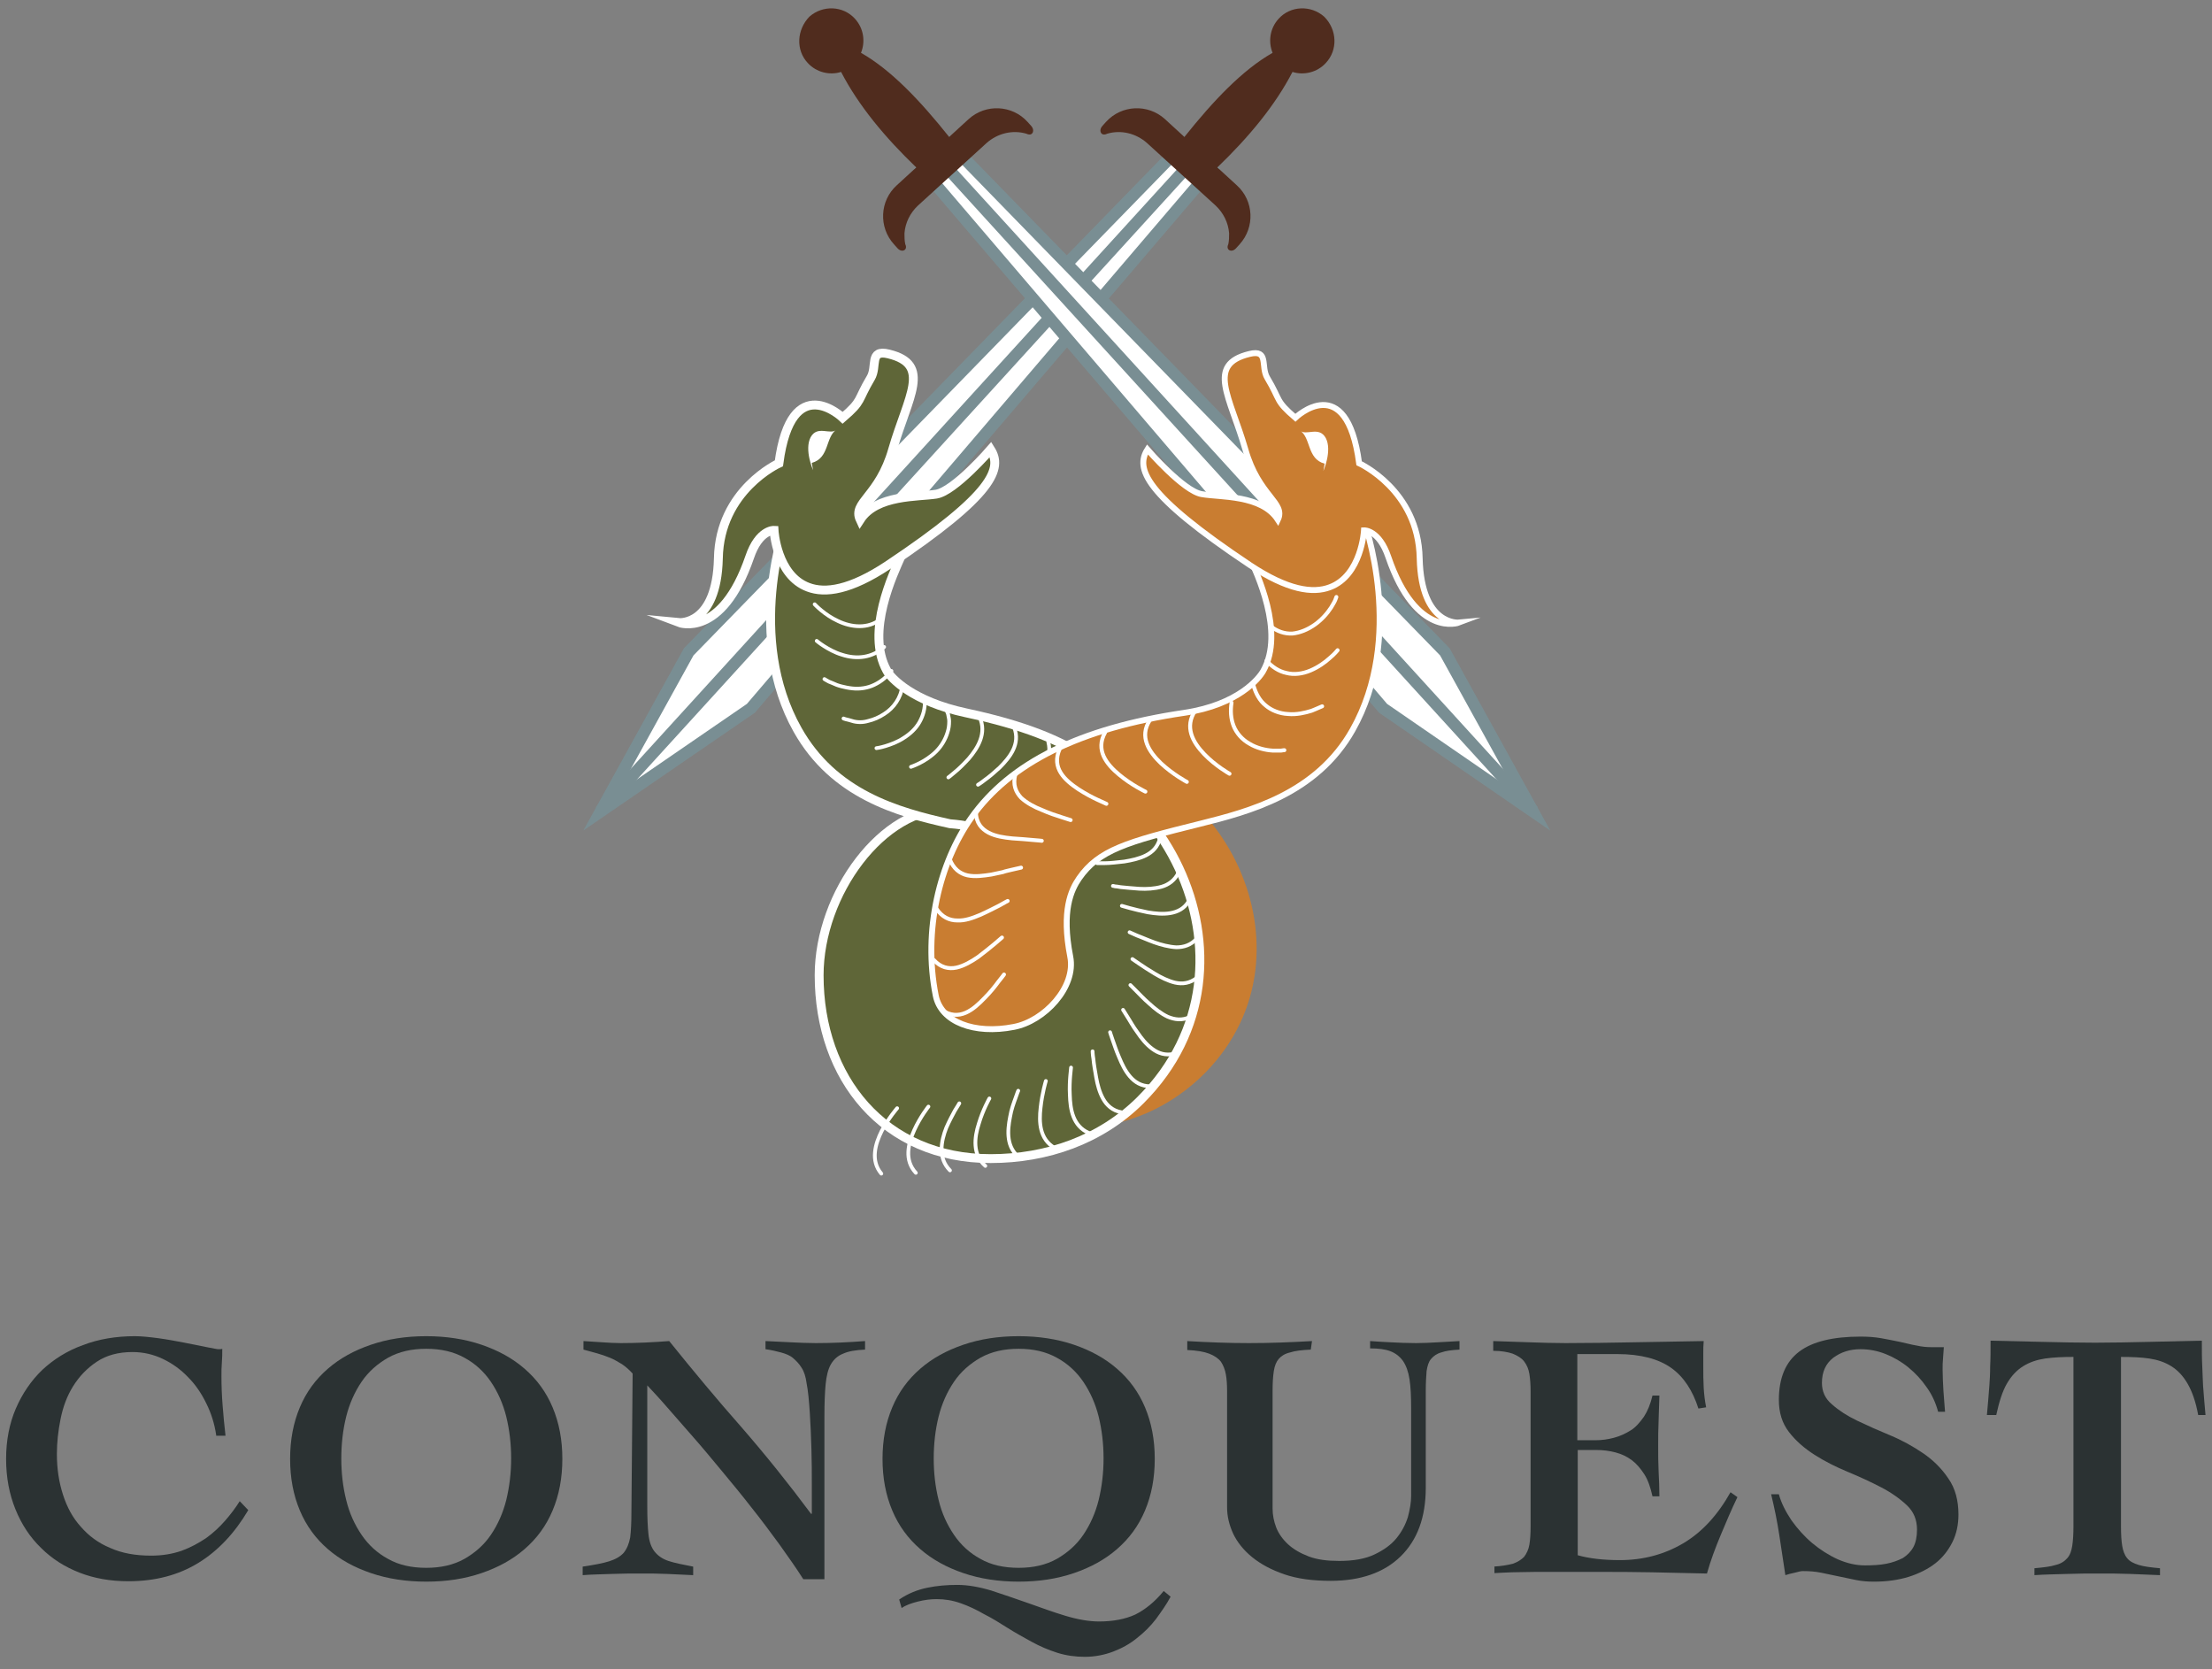 <?xml version="1.0" encoding="utf-8"?>
<!-- Generator: Adobe Illustrator 24.0.3, SVG Export Plug-In . SVG Version: 6.00 Build 0)  -->
<svg version="1.1" id="Layer_1" xmlns="http://www.w3.org/2000/svg" xmlns:xlink="http://www.w3.org/1999/xlink" x="0px" y="0px"
	 viewBox="0 0 544.4 410.7" style="enable-background:new 0 0 544.4 410.7;" xml:space="preserve">
<rect x="0" y="0" width="544.4" height="410.7" fill="#808080" stroke="none"/>
<style type="text/css">
	.st0{enable-background:new    ;}
	.st1{fill:#2B3233;}
	.st2{fill:#FFFFFF;stroke:#798E93;stroke-width:2.91;stroke-miterlimit:10;}
	.st3{fill:none;stroke:#798E93;stroke-width:2.91;stroke-miterlimit:10;}
	.st4{fill:#502C1E;}
	.st5{fill:#C97D31;}
	.st6{fill:#5F6638;stroke:#FFFFFF;stroke-width:2.183;stroke-miterlimit:10;}
	.st7{fill:none;stroke:#FFFFFF;stroke-width:0.92;stroke-linecap:round;stroke-miterlimit:10;}
	.st8{fill:#C97D31;stroke:#FFFFFF;stroke-width:1.455;stroke-miterlimit:10;}
	.st9{fill:none;stroke:#FFFFFF;stroke-width:0.962;stroke-linecap:round;stroke-miterlimit:10;}
	.st10{fill:#FFFFFF;}
</style>
<g>
	<g>
		<g class="st0">
			<path class="st1" d="M53.2,353.1c-0.4-2.7-1.2-5.3-2.4-7.7c-1.2-2.5-2.7-4.7-4.5-6.5c-1.8-1.9-3.9-3.4-6.2-4.5
				c-2.3-1.1-4.8-1.7-7.5-1.7c-3.5,0-6.4,0.8-8.8,2.4c-2.4,1.6-4.3,3.6-5.8,6c-1.5,2.4-2.5,5.1-3.1,8.1s-0.9,5.8-0.9,8.6
				c0,3.6,0.5,6.9,1.5,10c1,3.1,2.4,5.7,4.4,7.9c1.9,2.2,4.3,4,7.2,5.2c2.9,1.3,6.2,1.9,10.1,1.9c2.7,0,5.2-0.4,7.5-1.2
				c2.2-0.8,4.2-1.9,6-3.1c1.8-1.3,3.3-2.7,4.7-4.3c1.4-1.6,2.6-3.2,3.6-4.8l2.1,2.2c-3.3,5.6-7.4,10-12.3,13
				c-4.9,3-10.6,4.5-17.2,4.5c-4.4,0-8.4-0.7-12-2.1s-6.8-3.4-9.5-6.1c-2.7-2.6-4.8-5.8-6.3-9.5c-1.5-3.7-2.3-7.8-2.3-12.4
				c0-4.5,0.8-8.7,2.4-12.4c1.6-3.7,3.8-6.9,6.5-9.5c2.8-2.6,6.1-4.7,10-6.1c3.9-1.5,8.2-2.2,12.8-2.2c1.6,0,3.5,0.2,5.8,0.5
				c2.2,0.3,4.3,0.7,6.4,1.1c2.1,0.4,3.9,0.8,5.5,1.1c1.6,0.3,2.5,0.5,2.8,0.5c0.5,0,0.8,0,1-0.1c0,1.2,0,2.3-0.1,3.4
				c-0.1,1.1-0.1,2.2-0.1,3.4c0,2.4,0.1,4.9,0.3,7.3c0.2,2.4,0.4,4.8,0.7,7.3H53.2z"/>
		</g>
		<g class="st0">
			<path class="st1" d="M104.9,328.8c4.9,0,9.5,0.7,13.6,2.1c4.1,1.4,7.6,3.3,10.6,5.9c3,2.6,5.3,5.7,6.9,9.5
				c1.6,3.8,2.4,8,2.4,12.7s-0.8,8.9-2.4,12.7c-1.6,3.8-3.9,6.9-6.9,9.5c-3,2.6-6.5,4.5-10.6,5.9s-8.6,2.1-13.6,2.1
				c-4.9,0-9.5-0.7-13.6-2.1c-4.1-1.4-7.6-3.3-10.6-5.9c-3-2.6-5.3-5.7-6.9-9.5c-1.6-3.8-2.4-8-2.4-12.7s0.8-8.9,2.4-12.7
				c1.6-3.8,3.9-6.9,6.9-9.5c3-2.6,6.5-4.5,10.6-5.9C95.4,329.5,99.9,328.8,104.9,328.8z M104.9,331.9c-3.6,0-6.7,0.7-9.4,2.2
				c-2.6,1.5-4.8,3.4-6.5,5.9c-1.7,2.5-3,5.4-3.8,8.6c-0.8,3.2-1.2,6.7-1.2,10.3c0,3.6,0.4,7,1.2,10.2c0.8,3.3,2.1,6.1,3.8,8.6
				c1.7,2.5,3.9,4.5,6.5,5.9c2.6,1.5,5.8,2.2,9.4,2.2c3.6,0,6.7-0.7,9.4-2.2c2.6-1.5,4.8-3.4,6.5-5.9c1.7-2.5,3-5.4,3.8-8.6
				c0.8-3.3,1.2-6.7,1.2-10.2c0-3.6-0.4-7-1.2-10.3c-0.8-3.2-2.1-6.1-3.8-8.6c-1.7-2.5-3.9-4.5-6.5-5.9
				C111.6,332.6,108.5,331.9,104.9,331.9z"/>
			<path class="st1" d="M143.4,385.5c2.7-0.4,4.9-0.8,6.5-1.3c1.6-0.5,2.8-1.2,3.6-2.1c0.8-1,1.3-2.2,1.6-3.8
				c0.2-1.6,0.3-3.7,0.3-6.3l0.3-34c-0.8-0.9-1.6-1.6-2.6-2.3c-1-0.6-2-1.2-3-1.6c-1-0.4-2.1-0.8-3.2-1.1c-1.1-0.3-2.2-0.6-3.3-0.9
				V330c1.5,0.1,3,0.2,4.6,0.3c1.5,0.1,3.1,0.2,4.6,0.2c4,0,8-0.2,11.9-0.5c5.8,7.2,11.7,14.3,17.7,21.1c6,6.9,11.7,14,17.2,21.4
				h0.2c0-1.9,0-4.3,0-7.1c0-2.9,0-5.8-0.1-8.9c-0.1-3.1-0.2-6-0.4-8.9c-0.2-2.9-0.4-5.3-0.8-7.3c-0.2-1.5-0.6-2.8-1.2-3.7
				c-0.6-1-1.3-1.7-2.1-2.4s-1.9-1.1-3-1.4c-1.1-0.3-2.4-0.6-3.8-0.8V330c2,0.1,4.1,0.2,6.2,0.3c2.1,0.1,4.1,0.2,6.2,0.2
				c4.1,0,8.1-0.2,12.1-0.5v2.1c-2.3,0.1-4.1,0.4-5.4,1c-1.3,0.5-2.3,1.4-3,2.6c-0.7,1.2-1.1,2.9-1.3,4.9c-0.2,2.1-0.3,4.7-0.3,7.9
				v40.1h-5.2c-1.7-2.7-3.7-5.5-5.9-8.6c-2.2-3-4.5-6.1-6.9-9.1c-2.4-3.1-4.9-6.1-7.3-9c-2.5-3-4.8-5.8-7.1-8.4s-4.4-5-6.3-7.2
				c-1.9-2.2-3.6-4-4.9-5.4v29.6c0,3,0.1,5.3,0.3,7.1c0.2,1.8,0.7,3.2,1.5,4.2c0.8,1,1.9,1.8,3.4,2.3c1.5,0.5,3.5,0.9,6.1,1.4v2.1
				c-2.2-0.1-4.3-0.2-6.4-0.3c-2.1-0.1-4.2-0.1-6.4-0.1c-2.4,0-4.8,0-7.2,0.1c-2.3,0.1-4.7,0.1-7.2,0.3V385.5z"/>
			<path class="st1" d="M250.7,328.8c4.9,0,9.5,0.7,13.6,2.1c4.1,1.4,7.6,3.3,10.6,5.9c3,2.6,5.3,5.7,6.9,9.5
				c1.6,3.8,2.4,8,2.4,12.7s-0.8,8.9-2.4,12.7c-1.6,3.8-3.9,6.9-6.9,9.5c-3,2.6-6.5,4.5-10.6,5.9s-8.6,2.1-13.6,2.1
				c-4.9,0-9.5-0.7-13.6-2.1c-4.1-1.4-7.6-3.3-10.6-5.9c-3-2.6-5.3-5.7-6.9-9.5c-1.6-3.8-2.4-8-2.4-12.7s0.8-8.9,2.4-12.7
				c1.6-3.8,3.9-6.9,6.9-9.5c3-2.6,6.5-4.5,10.6-5.9C241.2,329.5,245.7,328.8,250.7,328.8z M221.3,393.6c2.2-1.5,4.5-2.4,6.9-2.9
				c2.4-0.5,4.9-0.7,7.4-0.7c2.6,0,5.4,0.5,8.4,1.4c3,1,6,2,9.1,3.1c3.1,1.1,6.1,2.2,9.1,3.1c3,0.9,5.8,1.4,8.3,1.4
				c3.5,0,6.5-0.6,8.9-1.7c2.4-1.2,4.8-3.1,7-5.8l1.7,1.4c-1,1.9-2.3,3.7-3.6,5.5c-1.4,1.8-2.9,3.3-4.7,4.7
				c-1.7,1.4-3.7,2.5-5.8,3.3c-2.1,0.8-4.5,1.3-7,1.3c-2.3,0-4.6-0.3-6.8-1c-2.2-0.7-4.3-1.6-6.3-2.7c-2-1.1-4-2.2-5.9-3.4
				s-3.8-2.4-5.8-3.4c-1.9-1.1-3.8-2-5.8-2.7s-3.9-1-5.9-1c-1.5,0-3,0.2-4.6,0.6c-1.6,0.4-3,0.9-4,1.6L221.3,393.6z M250.7,331.9
				c-3.6,0-6.7,0.7-9.4,2.2c-2.6,1.5-4.8,3.4-6.5,5.9c-1.7,2.5-3,5.4-3.8,8.6c-0.8,3.2-1.2,6.7-1.2,10.3c0,3.6,0.4,7,1.2,10.2
				c0.8,3.3,2.1,6.1,3.8,8.6c1.7,2.5,3.9,4.5,6.5,5.9c2.6,1.5,5.8,2.2,9.4,2.2c3.6,0,6.7-0.7,9.4-2.2c2.6-1.5,4.8-3.4,6.5-5.9
				c1.7-2.5,3-5.4,3.8-8.6c0.8-3.3,1.2-6.7,1.2-10.2c0-3.6-0.4-7-1.2-10.3c-0.8-3.2-2.1-6.1-3.8-8.6c-1.7-2.5-3.9-4.5-6.5-5.9
				C257.4,332.6,254.3,331.9,250.7,331.9z"/>
		</g>
		<g class="st0">
			<path class="st1" d="M292.1,330c5.1,0.3,10.2,0.5,15.3,0.5c5.2,0,10.3-0.2,15.5-0.5l-0.3,2.1c-2.2,0.1-3.9,0.3-5.1,0.7
				c-1.3,0.3-2.2,0.9-2.8,1.6c-0.6,0.7-1,1.7-1.2,3s-0.3,2.9-0.3,4.8v29c0,1.6,0.3,3.1,0.9,4.7c0.6,1.5,1.6,2.9,2.9,4.1
				c1.3,1.2,3,2.2,5.1,3c2.1,0.8,4.6,1.1,7.5,1.1c3.5,0,6.4-0.5,8.7-1.6c2.3-1.1,4.1-2.4,5.4-4c1.3-1.6,2.2-3.3,2.8-5.2
				c0.5-1.9,0.8-3.6,0.8-5.2v-21.5c0-2.9-0.1-5.3-0.4-7.2c-0.3-1.9-0.8-3.3-1.6-4.5c-0.8-1.1-1.8-1.9-3.1-2.4
				c-1.3-0.5-2.9-0.7-5-0.7V330c1.3,0.1,3,0.2,5,0.3c2,0.1,4.1,0.2,6.3,0.2c1.8,0,3.6-0.1,5.4-0.2c1.8-0.1,3.5-0.2,5.3-0.3v2.1
				c-1.9,0.1-3.4,0.3-4.5,0.7c-1.1,0.3-1.9,0.9-2.5,1.6c-0.6,0.7-0.9,1.7-1.1,3c-0.1,1.3-0.2,2.9-0.2,4.8v23.9
				c0,7.3-2.1,12.9-6.2,16.9s-9.9,6-17.2,6c-4.4,0-8.2-0.5-11.4-1.6c-3.2-1.1-5.8-2.5-7.9-4.2s-3.7-3.7-4.7-5.8
				c-1-2.2-1.5-4.3-1.5-6.5v-28.6c0-1.6-0.1-3-0.3-4.1s-0.6-2.2-1.2-3.1c-0.6-0.8-1.6-1.5-2.9-2s-3.1-0.8-5.4-0.9V330z"/>
			<path class="st1" d="M367.5,385.5c2-0.1,3.6-0.4,4.8-0.7c1.2-0.4,2.1-1,2.8-1.7c0.6-0.8,1.1-1.8,1.3-3c0.2-1.2,0.3-2.7,0.3-4.5
				v-33.2c0-1.6-0.1-3.1-0.3-4.3s-0.6-2.2-1.3-3.1c-0.6-0.8-1.6-1.4-2.8-1.9c-1.2-0.4-2.8-0.7-4.8-0.7V330c3,0.1,6,0.2,8.9,0.3
				c3,0.1,6,0.2,8.9,0.2c5.6,0,11.3-0.1,16.9-0.2c5.6-0.1,11.3-0.2,17.1-0.3c-0.1,1-0.1,2.1-0.1,3.1c0,1,0,2.1,0,3.1
				c0,1.8,0,3.6,0.1,5.3c0.1,1.7,0.3,3.3,0.6,4.8l-1.9,0.3c-1.4-4.4-3.6-7.8-6.7-10c-3.1-2.2-7.5-3.4-13.3-3.4h-9.8v21.2h4.5
				c1.5,0,3-0.2,4.5-0.6c1.5-0.4,2.8-1,4.1-1.8c1.3-0.8,2.3-2,3.3-3.4c0.9-1.4,1.6-3.1,2.1-5.2h1.7c-0.1,2-0.1,4.1-0.2,6.2
				s-0.1,4.2-0.1,6.2c0,2.1,0,4.2,0.1,6.2c0.1,2.1,0.2,4.1,0.2,6.2h-1.7c-0.5-2.2-1.1-4-2-5.4s-1.9-2.6-3.1-3.5
				c-1.2-0.9-2.5-1.5-4-1.9s-3.1-0.6-4.8-0.6h-4.5v25.9c1.4,0.4,3,0.7,4.7,0.9c1.7,0.2,3.6,0.3,5.7,0.3c5.7,0,10.9-1.4,15.5-4.1
				c4.6-2.7,8.5-6.9,11.7-12.6l1.7,1.2c-1.5,3.1-2.8,6.2-4.1,9.3c-1.3,3.1-2.5,6.3-3.4,9.5c-4.5-0.1-9.1-0.2-13.5-0.3
				c-4.5-0.1-9-0.1-13.5-0.1c-2.8,0-5.5,0-8.1,0c-2.6,0-4.9,0-7.1,0c-2.2,0-4.1,0.1-5.9,0.1c-1.7,0.1-3.1,0.1-4.2,0.2V385.5z"/>
		</g>
		<g class="st0">
			<path class="st1" d="M477,347.4c-0.6-2.2-1.5-4.2-2.8-6c-1.3-1.9-2.8-3.5-4.5-4.9c-1.7-1.4-3.6-2.5-5.6-3.3
				c-2-0.8-4.1-1.2-6.2-1.2c-2.6,0-4.8,0.7-6.7,2.1c-1.8,1.4-2.8,3.4-2.8,6.2c0,2.1,0.8,3.9,2.5,5.3c1.7,1.5,3.7,2.8,6.2,4
				c2.5,1.2,5.2,2.4,8.1,3.6c2.9,1.2,5.6,2.7,8.1,4.4c2.5,1.7,4.6,3.8,6.2,6.2c1.7,2.4,2.5,5.4,2.5,8.9c0,2.5-0.5,4.8-1.5,6.8
				c-1,2-2.4,3.8-4.2,5.2c-1.8,1.4-4,2.5-6.5,3.3c-2.6,0.8-5.4,1.2-8.6,1.2c-1.5,0-2.9-0.1-4.4-0.4c-1.5-0.3-2.9-0.6-4.3-0.9
				c-1.4-0.3-2.9-0.6-4.3-0.9c-1.5-0.3-2.9-0.4-4.4-0.4c-0.2,0-0.5,0-0.9,0.1c-0.4,0.1-0.8,0.2-1.2,0.3c-0.4,0.1-0.9,0.2-1.3,0.3
				c-0.4,0.1-0.7,0.2-1,0.3c-0.5-3.3-1-6.5-1.5-9.9c-0.5-3.3-1.2-6.7-2-10h1.9c0.6,2.2,1.7,4.3,3.1,6.4c1.5,2.1,3.2,4,5.1,5.6
				s4.1,3,6.3,4c2.3,1,4.5,1.5,6.7,1.5c1.9,0,3.7-0.1,5.2-0.4c1.6-0.3,2.9-0.8,4.1-1.4c1.1-0.7,2-1.6,2.6-2.7
				c0.6-1.1,0.9-2.6,0.9-4.3c0-2.4-0.8-4.4-2.5-6c-1.7-1.6-3.8-3.1-6.3-4.4c-2.5-1.3-5.3-2.6-8.2-3.8c-2.9-1.2-5.7-2.6-8.2-4.2
				c-2.5-1.6-4.6-3.4-6.3-5.6c-1.7-2.2-2.5-4.8-2.5-7.9c0-5.5,1.7-9.4,5-11.9c3.3-2.5,8.4-3.7,15.1-3.7c1.7,0,3.4,0.1,5.1,0.4
				c1.6,0.3,3.2,0.6,4.6,0.9c1.5,0.3,2.8,0.7,4.1,0.9c1.3,0.3,2.5,0.4,3.6,0.4h3.1c-0.1,1-0.1,1.9-0.2,2.8c-0.1,0.9-0.1,1.8-0.1,2.7
				c0,1.7,0.1,3.4,0.2,5.2c0.1,1.8,0.3,3.6,0.4,5.2H477z"/>
		</g>
		<g class="st0">
			<path class="st1" d="M541,348.2c-0.6-3.3-1.5-5.8-2.6-7.7c-1.1-1.9-2.4-3.3-4-4.3c-1.6-1-3.4-1.6-5.4-1.9c-2-0.3-4.4-0.4-7-0.4
				v41.7c0,2,0.1,3.6,0.3,4.8s0.6,2.3,1.2,3c0.6,0.8,1.6,1.3,2.9,1.7s3,0.6,5.2,0.8v1.7c-2.4-0.1-4.9-0.2-7.4-0.3
				c-2.5-0.1-5-0.1-7.5-0.1c-2.7,0-5.3,0-7.9,0.1c-2.6,0.1-5.3,0.1-8.1,0.3v-1.7c2.2-0.2,4-0.4,5.2-0.8c1.3-0.3,2.2-0.9,2.9-1.7
				s1-1.8,1.2-3c0.2-1.3,0.3-2.9,0.3-4.8v-41.7c-2.6,0-4.9,0.1-7,0.4c-2,0.3-3.8,0.9-5.4,1.9s-2.9,2.4-4,4.3
				c-1.1,1.9-1.9,4.5-2.6,7.7h-2.3c0.1-1.1,0.2-2.2,0.3-3.4c0.1-1.1,0.2-2.4,0.3-3.8s0.2-3,0.2-4.8c0.1-1.8,0.1-3.9,0.1-6.3
				c4.4,0.1,8.7,0.2,12.9,0.3c4.2,0.1,8.5,0.2,12.8,0.2c4.4,0,8.7-0.1,13.1-0.2c4.4-0.1,8.8-0.2,13.2-0.3c0,2.4,0,4.5,0.1,6.3
				c0.1,1.8,0.1,3.4,0.2,4.8c0.1,1.4,0.2,2.7,0.3,3.8c0.1,1.1,0.2,2.3,0.3,3.4H541z"/>
		</g>
	</g>
	<g>
		<g>
			<polygon class="st2" points="294.7,38.5 291.3,35.4 169.5,160.4 147.8,199.7 184.8,174.3 298.2,41.6 			"/>
			<line class="st3" x1="306.2" y1="25.7" x2="147.7" y2="199.6"/>
		</g>
		<path class="st4" d="M326.3,15.5c-2.1,2.3-5.4,3.1-8.2,2.2c-4.3,8.3-10.8,16.1-18.5,23.5l4.8,4.4c4.2,3.8,4.5,10.3,0.7,14.5
			l-0.9,1c-1.1,1.2-2.6,0.4-1.9-1c0.2-0.9,0.2-1.8,0.2-2.7c-0.2-2.6-1.4-5-3.3-6.8l-16.9-15.4c-2.7-2.4-6.4-3.3-9.8-2.3
			c-0.2,0.1-0.5,0.2-0.7,0.2c-0.9,0.1-1.4-1.1-0.5-2.1l0.9-1c3.8-4.2,10.3-4.5,14.5-0.7l4.8,4.4c7.1-8.9,14.3-16.5,21.7-20.7
			c-1.1-2.7-0.7-6,1.5-8.4c2.9-3.2,7.9-3.4,11.2-0.5C329.1,7.3,329.3,12.3,326.3,15.5z"/>
		<g>
			<polygon class="st2" points="230.4,38.5 233.8,35.4 355.6,160.4 377.3,199.7 340.4,174.3 227,41.6 			"/>
			<line class="st3" x1="218.9" y1="25.7" x2="377.4" y2="199.6"/>
		</g>
		<path class="st4" d="M198.8,15.5c2.1,2.3,5.4,3.1,8.2,2.2c4.3,8.3,10.8,16.1,18.5,23.5l-4.8,4.4c-4.2,3.8-4.5,10.3-0.7,14.5l0.9,1
			c1.1,1.2,2.6,0.4,1.9-1c-0.2-0.9-0.2-1.8-0.2-2.7c0.2-2.6,1.4-5,3.3-6.8l16.9-15.4c2.7-2.4,6.4-3.3,9.8-2.3
			c0.2,0.1,0.5,0.2,0.7,0.2c0.9,0.1,1.4-1.1,0.5-2.1l-0.9-1c-3.8-4.2-10.3-4.5-14.5-0.7l-4.8,4.4c-7.1-8.9-14.3-16.5-21.7-20.7
			c1.1-2.7,0.7-6-1.5-8.4c-2.9-3.2-7.9-3.4-11.2-0.5C196.1,7.3,195.8,12.3,198.8,15.5z"/>
		<path class="st5" d="M296.8,263.8c-8.4,8.6-19.8,13.7-31.6,13.7c-22.4,0-36.2-18.4-36.2-40.8c0-17.9,13.5-36.6,27.4-36.1
			c8.3,0.3,0.3-14.4,8.8-14.6C299.9,185.2,325.7,234,296.8,263.8z"/>
		<path class="st6" d="M280.7,270.7c-9.8,9.8-23.1,14.4-36.9,14.4c-26.2,0-42.2-19.8-42.2-45.1c0-20.2,15.8-41.4,32-40.9
			c9.7,0.3,0.3-16.3,10.3-16.5C284.4,181.7,314.5,236.9,280.7,270.7z"/>
		<path class="st6" d="M284.1,203.3c-10.3-13.1-17.8-21.8-46.4-27.9c-13.1-2.8-18.4-8.5-19.4-10.3c-5.4-9.6,1.7-24.2,3.4-28.1
			c3-7-8.7-4.5-15.8-7.5c-7-3-8.7-10.3-11.7-3.3c-1.3,3.2-10.7,30.7,2.1,53.4c8.9,15.8,24.4,20.2,37.5,23.1
			c29.7,2.2,28.5,33.1,28.5,33.1"/>
		<g>
			<g>
				<g>
					<g>
						<path class="st7" d="M220.8,272.7c0,0-2.1,2.4-3.8,5.6c-1.6,3.2-2.8,7.3-0.1,10.5"/>
						<path class="st7" d="M228.5,272.3c0,0-2,2.5-3.5,5.8s-2.5,7.4,0.4,10.5"/>
						<path class="st7" d="M236.1,271.5c0,0-0.4,0.7-1.1,1.8c-0.6,1.1-1.4,2.6-2.1,4.2c-1.3,3.3-2.1,7.5,0.9,10.5"/>
						<path class="st7" d="M243.5,270.3c0,0-1.6,2.8-2.6,6.2c-1.1,3.4-1.6,7.6,1.6,10.4"/>
						<path class="st7" d="M250.6,268.4c0,0-0.3,0.7-0.7,1.9c-0.4,1.1-1,2.7-1.3,4.5c-0.7,3.5-1,7.7,2.5,10.2"/>
						<path class="st7" d="M257.4,266c0,0-0.9,2.9-1.3,6.6c-0.4,3.5-0.3,7.7,3.5,9.9"/>
						<path class="st7" d="M263.6,262.7c0,0-0.1,0.8-0.2,2s-0.2,2.9-0.1,4.7c0.1,3.5,0.7,7.7,4.7,9.4"/>
						<path class="st7" d="M268.9,258.7c0,0,0,0.7,0.2,1.9c0.1,1.2,0.4,2.9,0.7,4.6c0.3,1.7,0.8,3.6,1.7,5.2
							c0.9,1.6,2.3,2.9,4.5,3.3"/>
						<path class="st7" d="M273.2,254c0,0,0.2,0.7,0.6,1.8c0.4,1.1,0.9,2.7,1.6,4.3c0.7,1.7,1.5,3.4,2.7,4.8s2.8,2.4,5,2.4"/>
						<path class="st7" d="M276.4,248.5c0,0,0.4,0.6,1,1.6c0.3,0.5,0.7,1.1,1.1,1.8c0.4,0.7,0.9,1.4,1.4,2.1c1,1.5,2.2,3,3.7,4.1
							s3.2,1.7,5.4,1.2"/>
						<path class="st7" d="M278.2,242.4c0,0,0.5,0.5,1.4,1.4c0.8,0.8,1.9,2,3.3,3.2c1.3,1.2,2.8,2.4,4.5,3.2c1.7,0.7,3.5,1,5.6,0"/>
						<path class="st7" d="M278.7,236c0,0,0.6,0.4,1.6,1.1s2.4,1.6,3.9,2.5s3.3,1.8,5,2.2c1.8,0.4,3.6,0.2,5.4-1.2"/>
						<path class="st7" d="M278,229.4c0,0,0.7,0.3,1.8,0.8c0.6,0.2,1.2,0.5,2,0.8c0.7,0.3,1.5,0.6,2.3,0.9c1.7,0.6,3.6,1.1,5.4,1.2
							c1.8,0,3.6-0.5,5.1-2.2"/>
						<path class="st7" d="M276.1,222.9c0,0,2.9,0.9,6.4,1.6c1.8,0.3,3.7,0.5,5.5,0.2s3.5-1.1,4.6-3"/>
					</g>
					<g>
						<path class="st7" d="M273.9,218c0,0,0.2,0,0.5,0.1c0.3,0,0.8,0.1,1.4,0.2c1.2,0.1,2.9,0.3,4.6,0.4c1.8,0.1,3.7,0,5.5-0.5
							c1.7-0.5,3.3-1.6,4.2-3.6"/>
						<path class="st7" d="M270,212.4c0,0,0.8,0,2,0s2.9-0.2,4.7-0.4c1.8-0.3,3.7-0.7,5.3-1.5c1.6-0.8,3-2.1,3.5-4.3"/>
						<path class="st7" d="M265.3,207.1c0,0,0.8-0.1,2-0.3c1.2-0.2,2.8-0.5,4.6-1c3.4-1,7.4-2.7,7.9-6.9"/>
						<path class="st7" d="M260,202.6c0,0,3-0.7,6.4-2.1c3.2-1.4,6.9-3.5,6.9-7.9"/>
						<path class="st7" d="M254,198.7c0,0,0.7-0.3,1.8-0.8c1.1-0.5,2.7-1.3,4.2-2.1c3-1.8,6.4-4.4,5.8-8.7"/>
						<path class="st7" d="M247.6,195.6c0,0,0.7-0.4,1.8-1c1.1-0.6,2.5-1.6,3.9-2.6c2.8-2.2,5.8-5.2,4.7-9.4"/>
						<path class="st7" d="M240.7,193.1c0,0,0.7-0.4,1.7-1.2c1-0.7,2.3-1.8,3.6-3c2.5-2.5,5.2-5.8,3.6-9.9"/>
						<path class="st7" d="M233.4,191.3c0,0,0.7-0.5,1.6-1.3c1-0.8,2.2-2,3.4-3.3c2.3-2.7,4.5-6.3,2.7-10.2"/>
						<path class="st7" d="M224.2,188.7c0,0,0.9-0.3,2.1-0.9s2.8-1.6,4.1-2.9c1.3-1.3,2.3-3,2.8-4.7c0.3-0.9,0.4-1.8,0.4-2.7
							c0-0.5-0.1-0.9-0.2-1.4c0-0.2-0.1-0.5-0.2-0.7l-0.1-0.3v-0.3"/>
						<path class="st7" d="M215.7,184.1c0,0,0.9-0.1,2.2-0.5c1.3-0.4,3-1,4.5-2c1.6-1,3-2.3,3.9-3.9s1.4-3.4,1.3-5.3"/>
						<path class="st7" d="M207.6,176.8c0,0,0.2,0.1,0.6,0.2s0.9,0.2,1.5,0.4c0.6,0.2,1.3,0.3,2,0.3s1.3-0.1,2-0.3
							c1.3-0.3,2.7-0.9,3.9-1.7c2.4-1.5,4.1-4,4.5-6.9"/>
						<path class="st7" d="M202.9,167.1c0,0,0.2,0.1,0.5,0.3c0.3,0.2,0.9,0.5,1.5,0.7c0.6,0.3,1.4,0.6,2.2,0.8
							c0.8,0.2,1.7,0.4,2.7,0.5c1.8,0.2,3.8-0.1,5.4-0.9c1.7-0.8,3.1-2,4.2-3.4"/>
						<path class="st7" d="M201,157.7c0,0,0.7,0.6,1.8,1.3c1.1,0.7,2.7,1.6,4.4,2.1c1.8,0.6,3.7,0.8,5.5,0.5s3.5-1.1,4.9-2.4"/>
						<path class="st7" d="M200.5,148.7c0,0,2.4,2.6,5.7,4.1c3.3,1.6,7.4,2,10.5-0.4"/>
					</g>
				</g>
			</g>
		</g>
		<path class="st8" d="M230.3,245c-3.2-16.1,1-32.8,8.7-43.7c9.6-13.6,26.7-22.1,52.5-25.9c13.3-2,18.4-8.5,19.4-10.3
			c5.4-9.6-1.7-24.2-3.4-28.1c-3-7,7.6-5.4,14.6-8.4c7-3,9.9-9.4,12.9-2.4c1.3,3.2,10.7,30.7-2.1,53.4
			c-8.9,15.8-25.5,20.1-37.5,23.1c-18.2,4.5-25,6.5-29.8,13.4c-2,2.9-4.4,8-2.2,19.3c1.5,7.5-6.4,15.9-13.9,17.3
			C239.8,254.6,231.6,251.5,230.3,245z"/>
		<g>
			<path class="st9" d="M247.1,239.8c0,0-0.5,0.7-1.4,1.8c-0.8,1.1-2,2.6-3.4,4c-2.7,2.8-6.2,5.9-10.6,2.9"/>
			<path class="st9" d="M246.6,230.7c0,0-2.7,2.4-5.9,4.8c-1.6,1.1-3.5,2.2-5.3,2.6c-1.9,0.4-3.9,0-5.6-1.9"/>
			<path class="st9" d="M248,221.7c0,0-0.8,0.4-2,1.1c-1.2,0.6-2.9,1.5-4.7,2.3c-1.9,0.8-3.8,1.5-5.7,1.4c-1.9,0-3.8-0.8-5.2-3"/>
			<path class="st9" d="M251.3,213.5c0,0-0.8,0.2-2.2,0.5c-0.7,0.2-1.5,0.3-2.3,0.6c-0.9,0.2-1.8,0.4-2.8,0.6c-2,0.3-4,0.6-5.9,0.2
				c-1.8-0.4-3.5-1.6-4.4-4.1"/>
			<path class="st9" d="M256.4,206.9c0,0-0.8-0.1-2.2-0.2c-1.3-0.1-3.1-0.3-5.1-0.4c-2-0.2-4.1-0.5-5.8-1.4
				c-1.7-0.9-3.1-2.4-3.1-5.1"/>
			<path class="st9" d="M263.5,201.8c0,0-0.9-0.3-2.2-0.7c-1.3-0.4-3.1-1-4.9-1.8c-1.8-0.7-3.7-1.7-5.1-3c-1.3-1.4-2.1-3.2-1.4-5.8"
				/>
			<path class="st9" d="M272.3,197.8c0,0-0.9-0.4-2.2-1c-1.3-0.6-3-1.5-4.7-2.6c-3.3-2.2-6.7-5.2-4.6-9.9"/>
			<path class="st9" d="M281.9,194.8c0,0-3.4-1.6-6.5-4.2c-3-2.5-5.9-6-3.4-10.4"/>
			<path class="st9" d="M292.1,192.4c0,0-3.4-1.8-6.4-4.6c-2.9-2.8-5.4-6.5-2.7-10.6"/>
			<path class="st9" d="M302.6,190.4c0,0-3.4-1.9-6.2-4.8c-2.8-2.9-5-6.7-2.2-10.8"/>
			<path class="st9" d="M316.1,184.6c0,0-0.3,0-0.8,0.1c-0.5,0-1.3,0-2.1,0c-1.7-0.1-3.9-0.6-5.7-1.7c-1.8-1-3.2-2.6-3.9-4.4
				c-0.7-1.8-0.8-3.7-0.5-5.7"/>
			<path class="st9" d="M325.4,173.8c0,0-0.2,0.1-0.7,0.3c-0.5,0.2-1.1,0.5-1.9,0.8c-1.6,0.5-3.7,1-5.8,0.8
				c-2.1-0.1-4.1-0.9-5.5-2.1c-1.5-1.2-2.4-2.9-3-4.9"/>
			<path class="st9" d="M329.2,160c0,0-0.7,0.9-1.9,1.9c-1.2,1.1-2.9,2.3-4.8,3.1c-1.9,0.8-4,1.1-5.9,0.6c-1.9-0.4-3.5-1.5-4.9-3"/>
			<path class="st9" d="M328.9,146.9c0,0-0.1,0.3-0.3,0.8c-0.2,0.5-0.6,1.1-1,1.8c-0.9,1.4-2.3,3-4,4.2s-3.6,2-5.5,2.2
				c-1.9,0.1-3.8-0.5-5.5-1.9"/>
		</g>
		<path class="st8" d="M314.5,127.9c2-4.3-4.7-5.7-8-17.3c-3.8-13.1-9.7-20.9,1-23.5c4.9-1.2,2.7,3.1,4.4,5.9
			c3.4,5.7,1.9,5.5,6.9,9.8c0,0,12.6-12.1,15.7,11.2c0,0,14.6,6.6,14.9,23.4c0.4,16.7,9.7,15.8,9.7,15.8s-10.5,4-17.4-16.1
			c-2.3-6.8-6-6.6-6-6.6s-0.6,11.1-8.4,14c-4.2,1.6-10.4,0.7-19.6-5.4c-26.4-17.6-28.2-23.9-25.3-28.5c0,0,8.9,10.3,13.4,11
			C300.3,122.4,310.5,121.7,314.5,127.9z"/>
		<path class="st6" d="M211.7,127.9c-2-4.3,4.7-5.7,8-17.3c3.8-13.1,9.7-20.9-1-23.5c-4.9-1.2-2.7,3.1-4.4,5.9
			c-3.4,5.7-1.9,5.5-6.9,9.8c0,0-12.6-12.1-15.7,11.2c0,0-14.6,6.6-14.9,23.4c-0.4,16.7-9.7,15.8-9.7,15.8s10.5,4,17.4-16.1
			c2.3-6.8,6-6.6,6-6.6s0.6,11.1,8.4,14c4.2,1.6,10.4,0.7,19.6-5.4c26.4-17.6,28.2-23.9,25.3-28.5c0,0-8.9,10.3-13.4,11
			S215.7,121.7,211.7,127.9z"/>
		<path class="st10" d="M200.1,115.7c0,0-2.2-5-0.6-8.1c1.7-3.1,4.9-0.4,6.4-1.9c-2.8,1.8-1.7,7-6.1,8.2"/>
		<path class="st10" d="M325.7,115.9c0,0,2.2-5,0.6-8.1c-1.7-3.1-4.9-0.4-6.4-1.9c2.8,1.8,1.7,7,6.1,8.2"/>
	</g>
</g>
</svg>
